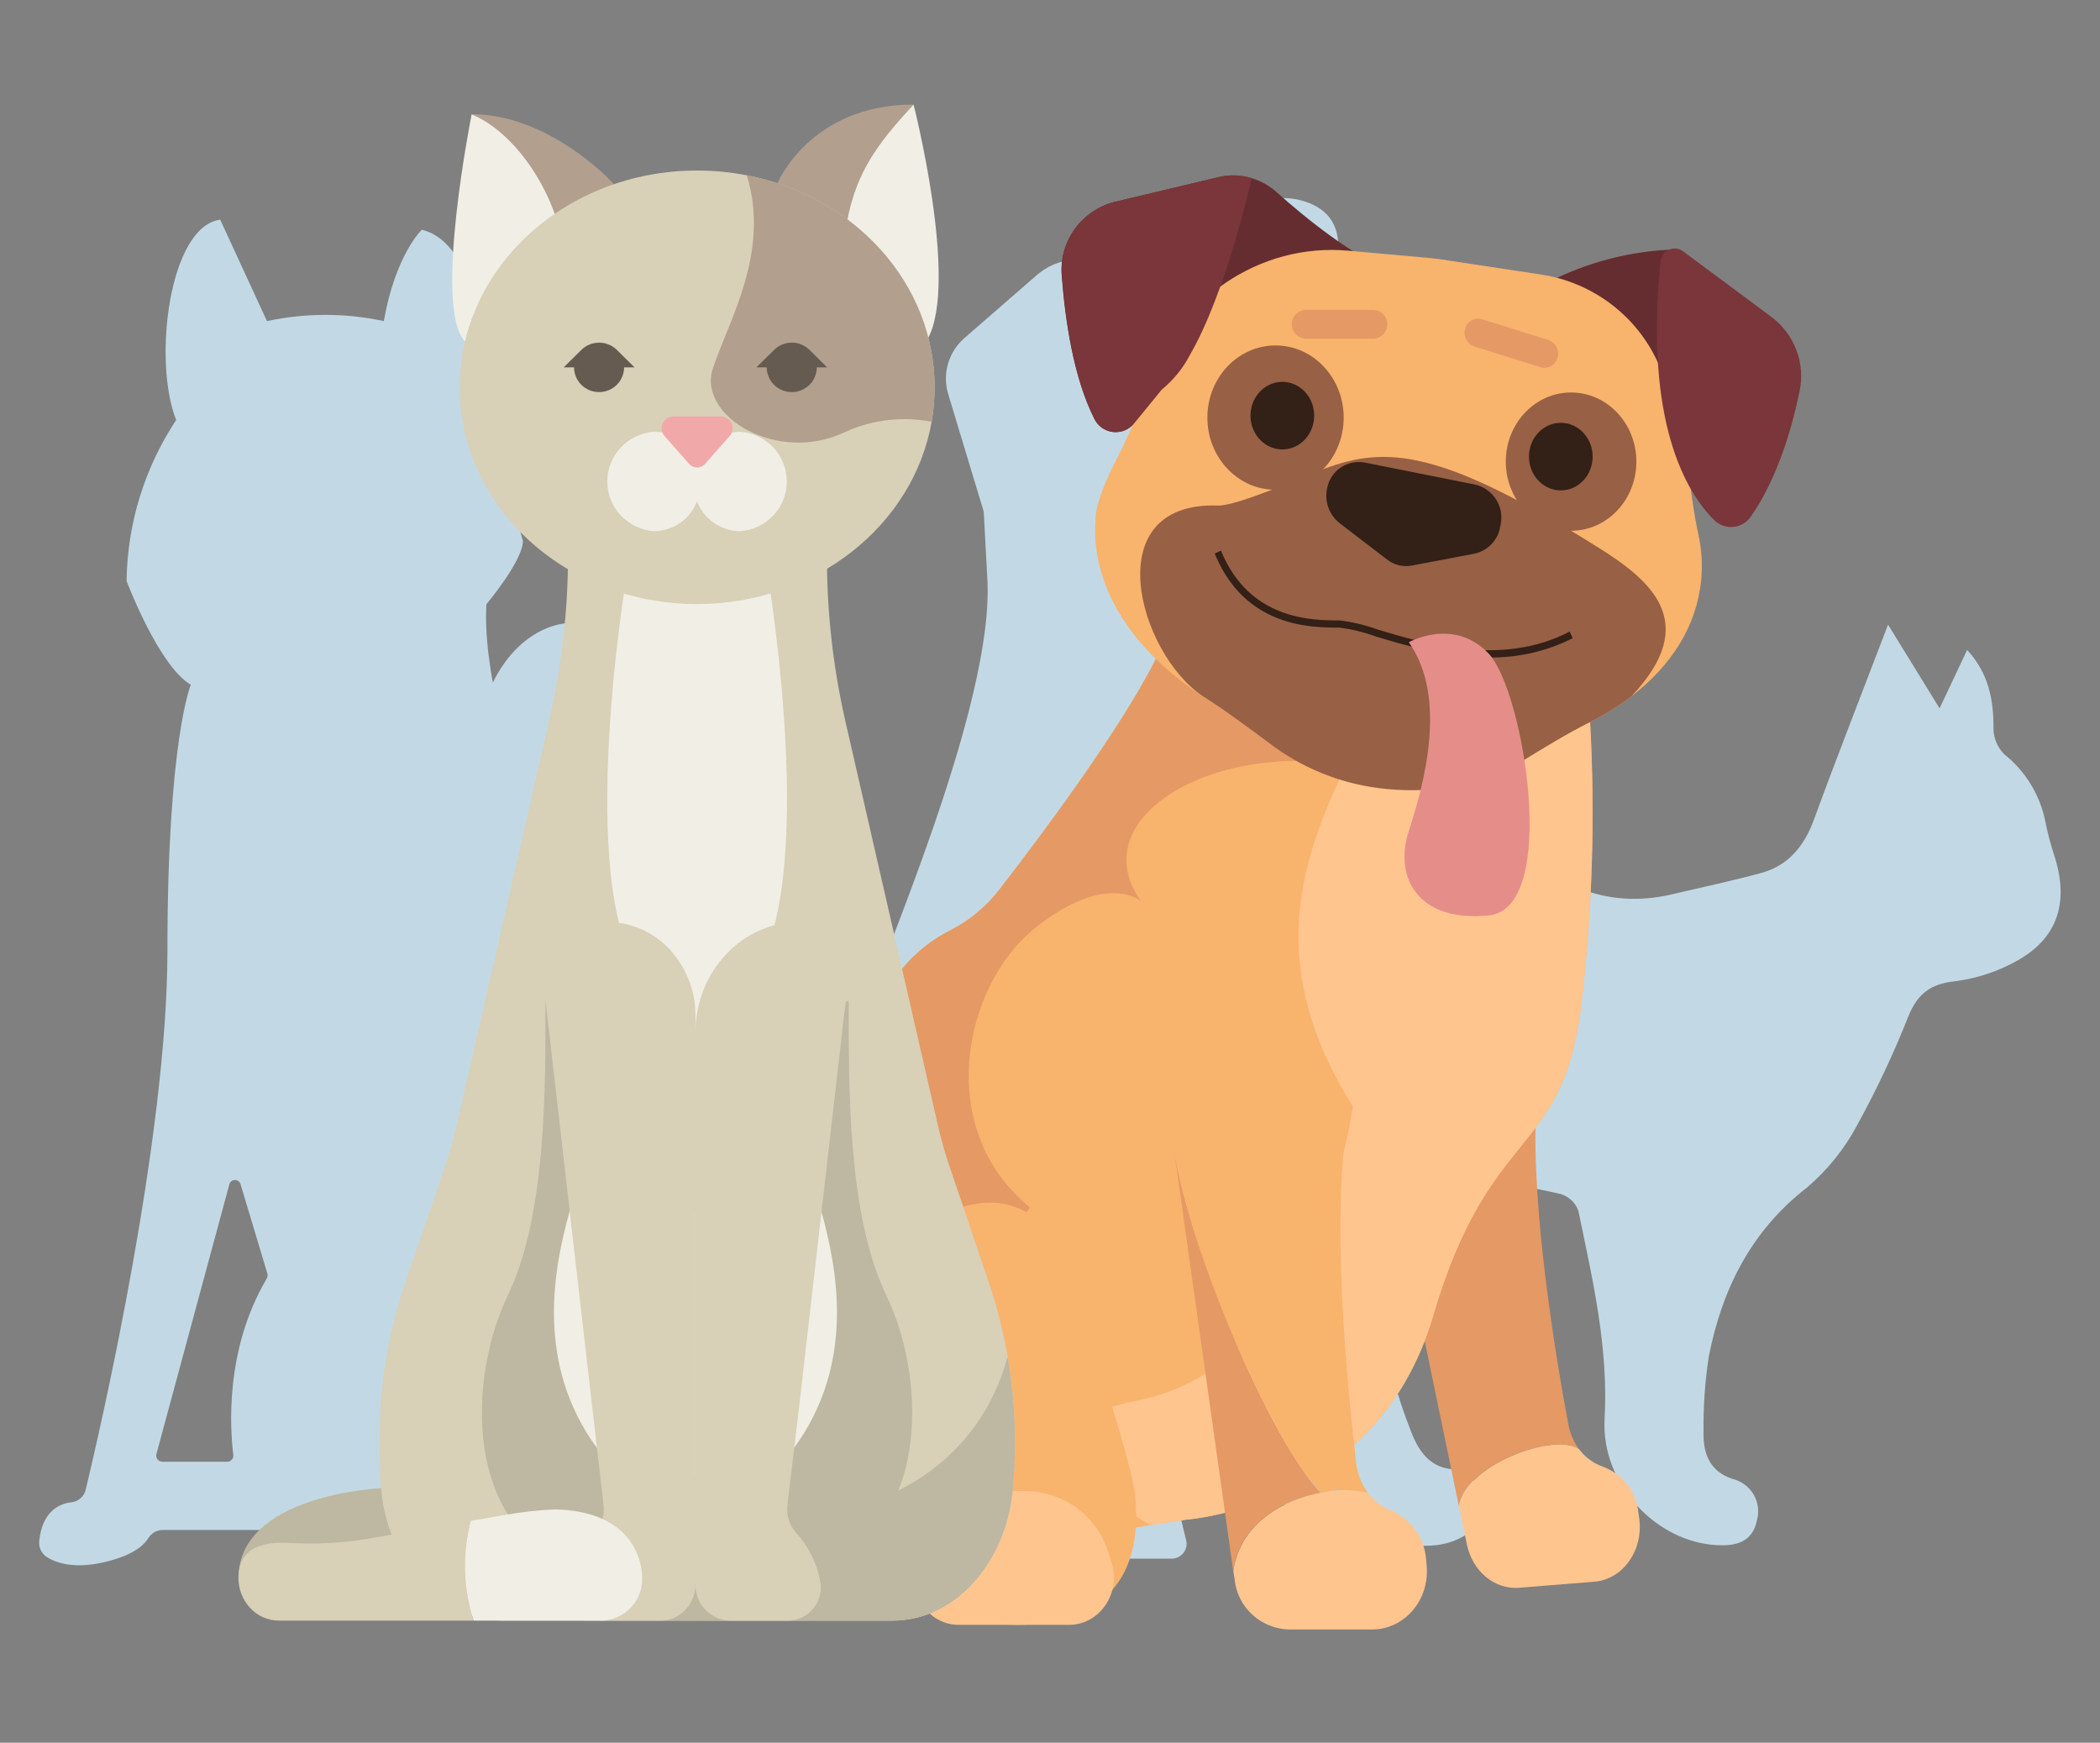 <svg width="241" height="200" viewBox="0 0 241 200" fill="none" xmlns="http://www.w3.org/2000/svg">
<rect x="0" y="0" width="241" height="200" fill="#808080" stroke="none"/>
<g clip-path="url(#clip0_3595_19418)">
<path d="M152.962 85.761C161.618 85.004 167.623 88.79 173.062 95.665C177.619 101.397 184.237 104.433 191.867 102.638C195.267 101.836 198.676 101.124 202.054 100.2C205.164 99.382 207.048 97.172 208.182 94.029C210.832 86.799 213.643 79.644 216.677 71.686L222.59 81.294C223.609 79.136 224.635 76.948 225.753 74.586C228.174 77.206 228.817 80.264 228.771 83.672C228.801 84.761 229.25 85.798 230.028 86.572C232.462 88.522 234.126 91.255 234.731 94.294C234.988 95.59 235.323 96.87 235.734 98.126C237.465 103.426 236.224 107.56 231.59 110.195C229.328 111.483 226.828 112.309 224.237 112.625C221.579 112.935 220.093 114.003 219.028 116.585C217.34 120.859 215.383 125.024 213.168 129.055C211.707 131.82 209.726 134.284 207.332 136.316C201.02 141.223 197.634 147.855 196.102 155.692C195.657 158.6 195.457 161.541 195.505 164.482C195.451 166.958 196.34 168.904 198.806 169.714C199.314 169.836 199.791 170.058 200.21 170.367C200.629 170.675 200.98 171.064 201.244 171.51C201.507 171.956 201.676 172.45 201.742 172.963C201.807 173.475 201.768 173.995 201.625 174.492C201.104 177.074 199.067 177.437 197.029 177.324C190.028 176.96 183.732 170.259 184.145 162.839C184.605 154.609 182.767 146.818 181.135 138.951C180.975 138.502 180.711 138.095 180.366 137.763C180.021 137.431 179.602 137.182 179.144 137.036C175.827 136.278 172.464 135.695 169.094 135.226C168.69 135.216 168.289 135.297 167.921 135.46C167.552 135.624 167.225 135.867 166.965 136.172C164.667 138.974 162.231 141.692 160.477 144.834C159.168 147.074 158.545 149.641 158.684 152.224C159.273 156.224 160.316 160.146 161.794 163.914C162.706 166.436 164.092 168.745 167.462 168.639C168.32 168.639 169.661 170.464 170.021 171.668C170.611 173.666 169.599 175.355 167.83 176.369C163.87 178.641 157.283 176.968 154.808 172.985C154.099 171.891 153.525 170.717 153.1 169.487C148.972 156.949 144.514 144.501 140.952 131.796C138.83 124.225 137.781 116.237 136.953 108.324C136.593 104.932 137.865 101.298 138.646 97.83C140.393 90.1 142.867 82.49 143.916 74.654C144.483 70.482 143.02 65.864 141.902 61.616C139.91 54.09 137.719 46.594 138.57 38.697C138.984 34.772 139.908 30.917 141.319 27.226C142.775 23.478 146.046 22.131 149.24 22.979C152.204 23.736 153.836 25.689 153.537 28.907C153.252 31.538 152.739 34.139 152.005 36.683C150.544 41.803 150.485 47.214 151.836 52.364C155.398 65.553 155.398 70.187 152.962 85.761Z" fill="#C2D9E5"/>
<path d="M83.795 171.576C83.795 171.576 83.297 176.876 85.633 177.793C87.969 178.709 110.144 178.853 110.144 178.853H119.926C120.171 178.842 120.41 178.78 120.629 178.671C120.848 178.562 121.041 178.408 121.195 178.22C121.349 178.032 121.462 177.813 121.524 177.579C121.586 177.345 121.598 177.1 121.557 176.861C121.342 175.198 120.526 173.668 119.26 172.553C119.194 172.492 119.149 172.412 119.131 172.325C119.112 172.238 119.121 172.147 119.156 172.065C119.191 171.983 119.25 171.913 119.326 171.865C119.402 171.817 119.491 171.793 119.581 171.796L122.469 172.152C122.818 172.199 123.149 172.335 123.43 172.546C123.71 172.757 123.931 173.036 124.07 173.356L126.153 177.899C126.279 178.185 126.485 178.429 126.747 178.602C127.009 178.776 127.316 178.87 127.632 178.875H134.525C134.786 178.863 135.04 178.793 135.269 178.671C135.498 178.548 135.696 178.376 135.849 178.167C136.001 177.958 136.104 177.718 136.149 177.464C136.195 177.211 136.182 176.95 136.111 176.702L135.56 174.431C135.504 174.23 135.495 174.019 135.534 173.813C135.572 173.608 135.656 173.414 135.781 173.246C135.905 173.077 136.066 172.938 136.252 172.839C136.437 172.74 136.643 172.684 136.854 172.674H150.481C150.809 172.684 151.129 172.777 151.411 172.944C151.692 173.111 151.926 173.347 152.089 173.628C152.626 174.461 153.951 175.65 157.275 176.399C160.599 177.149 162.637 176.445 163.717 175.786C164.021 175.587 164.263 175.31 164.419 174.984C164.574 174.658 164.636 174.297 164.598 173.939C164.261 170.471 162.2 169.631 160.837 169.464C160.444 169.414 160.078 169.243 159.789 168.975C159.5 168.707 159.304 168.357 159.228 167.972C157.474 160.628 149.868 127.571 149.868 106.166C149.868 81.938 147.179 75.653 147.179 75.653C148.076 75.064 148.855 74.317 149.477 73.45L156.425 74.389C160.5 74.987 163.97 71.277 163.388 66.969L167.401 56.724C167.26 55.504 166.779 54.347 166.012 53.381C165.245 52.415 164.223 51.677 163.058 51.25L150.55 46.942C146.896 34.646 138.463 33.889 138.463 33.889C136.14 33.376 133.764 33.14 131.385 33.185L127.724 30.913C126.37 30.057 124.767 29.667 123.166 29.804C121.565 29.941 120.054 30.597 118.869 31.67L110.589 38.878C109.716 39.668 109.087 40.686 108.776 41.814C108.464 42.943 108.482 44.135 108.827 45.254L112.894 58.708L113.308 66.401C114.158 80.787 101.052 110.315 98.716 117.531C97.107 122.741 95.765 128.027 94.695 133.371C89.662 134.438 83.121 155.585 83.121 155.585C88.061 156.04 93.844 167.556 81.527 165.708C82.158 167.709 82.915 169.669 83.795 171.576ZM138.401 143.183L141.465 132.977C141.498 132.83 141.58 132.699 141.698 132.604C141.817 132.51 141.964 132.459 142.116 132.459C142.268 132.459 142.416 132.51 142.534 132.604C142.653 132.699 142.735 132.83 142.767 132.977L151.124 163.876C151.156 163.979 151.163 164.088 151.146 164.195C151.128 164.301 151.087 164.402 151.024 164.491C150.961 164.579 150.879 164.652 150.784 164.704C150.688 164.756 150.582 164.787 150.473 164.792H142.944C142.843 164.788 142.744 164.763 142.654 164.719C142.564 164.674 142.484 164.611 142.42 164.534C142.357 164.456 142.31 164.366 142.284 164.27C142.258 164.174 142.253 164.073 142.27 163.975C142.63 161.226 143.35 152.05 138.44 143.759C138.351 143.579 138.337 143.373 138.401 143.183Z" fill="#C2D9E5"/>
<path d="M107.769 171.758C98.386 173.159 102.806 164.406 106.559 164.066C106.559 164.066 101.588 147.999 97.766 147.189C97.766 147.189 96.487 140.662 94.702 135.158C92.917 129.653 82.975 107.242 83.618 96.308L83.932 90.463L86.996 80.242C87.26 79.397 87.277 78.496 87.047 77.641C86.817 76.787 86.348 76.014 85.694 75.411L79.397 69.884C78.493 69.074 77.345 68.582 76.129 68.482C74.914 68.382 73.699 68.68 72.672 69.331L69.884 71.057C68.082 71.025 66.281 71.205 64.522 71.595C64.522 71.595 58.111 72.17 55.33 81.514L45.863 84.807C44.98 85.132 44.205 85.691 43.622 86.423C43.04 87.155 42.673 88.032 42.562 88.956L45.625 96.747C45.181 100.018 47.824 102.805 50.918 102.381L56.196 101.669C56.665 102.327 57.255 102.892 57.935 103.335C57.935 103.335 55.821 108.158 55.821 126.519C55.821 142.782 50.038 167.897 48.705 173.462C48.644 173.747 48.495 174.006 48.28 174.205C48.065 174.404 47.794 174.533 47.502 174.575C46.468 174.704 44.905 175.332 44.645 177.974C44.618 178.246 44.666 178.519 44.783 178.765C44.901 179.012 45.083 179.223 45.311 179.375C46.077 179.882 47.609 180.42 50.214 179.845C52.818 179.269 53.745 178.368 54.151 177.74C54.272 177.52 54.448 177.335 54.663 177.202C54.878 177.069 55.123 176.994 55.376 176.983H65.778C65.939 176.989 66.097 177.032 66.239 177.107C66.38 177.182 66.503 177.288 66.598 177.417C66.692 177.546 66.756 177.695 66.784 177.852C66.811 178.009 66.803 178.17 66.759 178.323L66.307 180.087C66.255 180.276 66.247 180.473 66.282 180.666C66.318 180.858 66.397 181.04 66.513 181.198C66.629 181.356 66.779 181.487 66.953 181.58C67.127 181.674 67.32 181.727 67.517 181.737H72.772C73.013 181.733 73.249 181.658 73.448 181.524C73.648 181.39 73.804 181.201 73.898 180.98L75.476 177.543C75.58 177.298 75.747 177.084 75.961 176.924C76.174 176.763 76.427 176.66 76.694 176.627L78.884 176.354C78.954 176.352 79.024 176.371 79.083 176.409C79.142 176.446 79.188 176.501 79.214 176.565C79.241 176.63 79.247 176.7 79.232 176.768C79.217 176.836 79.181 176.898 79.129 176.945C78.165 177.788 77.539 178.946 77.368 180.208C77.337 180.39 77.346 180.576 77.394 180.754C77.441 180.932 77.526 181.098 77.644 181.241C77.761 181.384 77.907 181.501 78.074 181.584C78.24 181.667 78.422 181.714 78.609 181.722H86.038C86.038 181.722 102.89 181.586 104.644 180.912C106.398 180.238 106.046 176.218 106.046 176.195C106.709 174.751 107.285 173.27 107.769 171.758ZM64.507 155.101C60.792 161.4 61.336 168.374 61.611 170.463C61.623 170.538 61.619 170.615 61.599 170.688C61.579 170.761 61.544 170.829 61.495 170.887C61.447 170.946 61.386 170.994 61.318 171.028C61.25 171.062 61.175 171.081 61.098 171.084H55.384C55.3 171.08 55.219 171.057 55.146 171.017C55.072 170.976 55.009 170.92 54.961 170.852C54.913 170.784 54.882 170.707 54.869 170.625C54.856 170.543 54.862 170.459 54.886 170.38L61.236 146.909C61.261 146.797 61.323 146.697 61.413 146.626C61.503 146.554 61.615 146.515 61.73 146.515C61.846 146.515 61.958 146.554 62.047 146.626C62.137 146.697 62.2 146.797 62.224 146.909L64.522 154.662C64.574 154.805 64.569 154.962 64.507 155.101Z" fill="#C2D9E5"/>
<path d="M85.978 158.523C85.978 158.523 79.436 137.376 74.403 136.308C73.333 130.965 71.988 125.678 70.374 120.469C68.023 113.223 54.94 83.732 55.821 69.339C55.821 69.339 60.011 64.364 60.011 62.062L56.832 50.705C56.832 50.705 56.832 28.324 48.406 26.37C48.406 26.37 45.388 29.21 44.048 36.849C39.628 35.901 35.055 35.901 30.635 36.849L25.273 25.212C19.383 25.992 17.522 41.445 20.218 48.199C16.583 53.697 14.609 60.106 14.527 66.673C14.527 66.673 18.211 76.448 21.903 78.583C21.903 78.583 19.215 84.891 19.215 109.097C19.215 130.494 11.616 163.528 9.854 170.888C9.778 171.272 9.583 171.624 9.297 171.896C9.01 172.167 8.646 172.343 8.253 172.402C6.89 172.515 4.845 173.394 4.5 176.854C4.463 177.2 4.52 177.549 4.666 177.866C4.811 178.183 5.04 178.456 5.327 178.656C6.354 179.33 8.391 180.079 11.831 179.307C15.27 178.535 16.526 177.323 17.039 176.49C17.215 176.21 17.461 175.978 17.753 175.819C18.046 175.66 18.375 175.578 18.709 175.582H32.259C32.47 175.592 32.676 175.648 32.862 175.747C33.048 175.846 33.209 175.985 33.333 176.153C33.457 176.322 33.541 176.516 33.58 176.721C33.618 176.926 33.609 177.137 33.554 177.338L32.995 179.61C32.925 179.858 32.914 180.119 32.96 180.373C33.007 180.626 33.11 180.866 33.263 181.075C33.416 181.283 33.615 181.455 33.844 181.578C34.073 181.701 34.328 181.771 34.588 181.783H41.482C41.797 181.786 42.106 181.698 42.372 181.532C42.638 181.365 42.85 181.127 42.983 180.844L45.097 176.301C45.238 175.981 45.46 175.701 45.741 175.49C46.023 175.279 46.355 175.144 46.706 175.097L49.593 174.741C49.683 174.74 49.771 174.765 49.845 174.814C49.92 174.862 49.978 174.932 50.012 175.014C50.046 175.096 50.054 175.186 50.036 175.272C50.017 175.359 49.972 175.438 49.907 175.499C48.643 176.609 47.827 178.134 47.609 179.792C47.569 180.031 47.581 180.276 47.643 180.511C47.705 180.745 47.817 180.964 47.971 181.153C48.126 181.342 48.318 181.496 48.537 181.606C48.756 181.716 48.996 181.779 49.241 181.79H58.969C58.969 181.79 81.106 181.609 83.48 180.73C85.855 179.852 85.326 174.514 85.326 174.514C86.215 172.61 86.983 170.653 87.624 168.654C93.538 168.654 97.689 170.6 96.556 173.795C96.283 174.688 95.807 175.507 95.165 176.189C94.522 176.872 93.73 177.399 92.848 177.732C92.848 177.732 97.245 179.065 99.068 177.126C99.068 177.126 100.845 179.663 97.82 180.73C97.82 180.73 107.486 180.132 111.217 176.188C112.142 175.505 112.883 174.608 113.375 173.576C113.867 172.543 114.093 171.406 114.035 170.267C113.982 162.786 103.082 156.744 85.978 158.523ZM26.131 167.753H18.61C18.5 167.749 18.393 167.719 18.297 167.668C18.201 167.616 18.118 167.543 18.055 167.454C17.992 167.365 17.95 167.264 17.933 167.157C17.917 167.049 17.925 166.94 17.958 166.837L26.315 135.937C26.348 135.791 26.43 135.659 26.548 135.565C26.667 135.471 26.814 135.419 26.966 135.419C27.118 135.419 27.266 135.471 27.384 135.565C27.503 135.659 27.585 135.791 27.617 135.937L30.681 146.144C30.711 146.243 30.719 146.348 30.706 146.451C30.693 146.554 30.658 146.653 30.605 146.742C25.71 155.033 26.438 164.225 26.775 166.965C26.787 167.059 26.779 167.154 26.753 167.245C26.727 167.336 26.682 167.421 26.622 167.494C26.562 167.567 26.488 167.628 26.403 167.673C26.319 167.717 26.227 167.744 26.131 167.753Z" fill="#C2D9E5"/>
<path d="M87.027 146.614C72.588 148.673 70.374 175.544 94.549 163.672L97.927 168.215C97.927 168.215 65.074 190.399 59.727 159.546C56.089 138.535 88.314 133.924 91.431 146.583L87.027 146.614Z" fill="#CB8452"/>
<path d="M181.22 166.315C178.485 164.316 168.091 168.064 167.432 172.887L158.34 128.972C155.697 116.199 176.968 112.603 176.271 127.518C175.743 138.876 178.569 155.942 179.986 163.445C180.168 164.483 180.59 165.465 181.22 166.315Z" fill="#E59964"/>
<path d="M181.442 115.578C179.297 132.917 170.917 128.995 164.483 150.99C158.049 172.985 136.034 174.408 136.034 174.408L131.99 175.044L112.695 178.073C112.182 178.156 111.669 178.209 111.163 178.262C110.657 178.315 109.968 178.338 109.363 178.338C106.429 178.321 103.527 177.73 100.825 176.601C98.122 175.472 95.672 173.826 93.614 171.758C89.284 167.436 86.734 161.677 86.46 155.601C85.97 146.008 89.463 135.915 93.591 127.541C96.25 122.189 99.323 117.047 102.783 112.163C104.375 109.91 106.496 108.073 108.965 106.81C111.218 105.677 113.182 104.054 114.709 102.063C119.152 96.331 128.497 83.891 132.649 75.623L147.202 77.743L158.539 79.386L182.491 82.861C183.092 93.776 182.741 104.722 181.442 115.578Z" fill="#F8B36D"/>
<path d="M153.146 83.444L148.773 87.336C147.869 87.336 146.98 87.336 146.107 87.442C134.242 88.411 125.479 95.71 130.925 103.403C130.925 103.403 126.896 99.958 118.716 106.56C110.535 113.163 107.149 129.555 118.187 138.565C118.187 138.565 105.165 157.312 111.163 178.247C110.566 178.293 109.968 178.323 109.363 178.323C106.43 178.307 103.529 177.72 100.826 176.593C98.124 175.467 95.673 173.824 93.614 171.758C89.284 167.436 86.734 161.677 86.46 155.601C85.97 146.008 89.463 135.915 93.591 127.541C96.25 122.189 99.323 117.047 102.783 112.163C104.375 109.91 106.496 108.073 108.965 106.81C111.218 105.677 113.182 104.054 114.709 102.063C119.152 96.331 128.497 83.891 132.649 75.623L147.202 77.743L153.146 83.444Z" fill="#E59964"/>
<path d="M181.441 115.578C179.297 132.917 170.917 128.995 164.483 150.99C158.048 172.985 136.034 174.409 136.034 174.409L131.99 175.045C125.019 170.782 116.188 163.566 130.519 160.727C151.43 156.585 155.253 126.966 155.253 126.966C142.124 106.159 152.955 92.046 158.516 79.379L182.468 82.854C183.077 93.771 182.733 104.72 181.441 115.578Z" fill="#FFC58F"/>
<path d="M159.833 31.073L149.11 33.844L138.83 37.963L136.532 40.741L133.308 44.709L130.152 48.57C129.864 48.933 129.487 49.215 129.056 49.391C128.625 49.566 128.156 49.629 127.694 49.573C127.231 49.516 126.792 49.343 126.417 49.069C126.043 48.795 125.746 48.431 125.556 48.01C123.197 43.316 122.239 36.766 121.856 31.784C121.661 29.886 122.154 27.98 123.246 26.406C124.339 24.833 125.961 23.693 127.823 23.191L139.841 20.329C141.106 20.025 142.43 20.07 143.671 20.457C144.723 20.77 145.689 21.313 146.498 22.047C149.83 25.015 155.498 29.657 159.833 31.073Z" fill="#662D30"/>
<path d="M191.522 28.657C187.092 28.889 182.751 29.977 178.745 31.86C171.982 35.017 190.327 42.46 190.327 42.46L194.195 36.198L191.522 28.657Z" fill="#662D30"/>
<path d="M182.974 181.518L174.349 182.215C171.53 182.442 168.987 180.33 168.343 177.248L167.439 172.895C168.121 168.072 178.516 164.324 181.227 166.323C181.271 166.386 181.32 166.447 181.373 166.504C182.045 167.339 182.943 167.969 183.962 168.321C185.045 168.727 185.995 169.419 186.708 170.322C187.421 171.224 187.87 172.303 188.006 173.44L188.113 174.197C188.649 177.861 186.275 181.253 182.974 181.518Z" fill="#FFC58F"/>
<path d="M195.229 66.561C194.739 71.808 191.805 76.404 187.247 79.886C185.762 81.024 184.169 82.018 182.491 82.855C179.725 84.24 177.083 85.883 174.417 87.511C170.388 89.926 164.927 91.123 159.098 90.54C154.473 90.102 150.051 88.45 146.29 85.754C143.586 83.755 140.929 81.734 138.071 79.917C129.914 74.677 125.004 67.106 125.747 59.224C125.931 57.293 127.133 54.628 128.19 52.591C129.452 50.168 130.527 47.655 131.407 45.073L131.599 44.505C135.046 34.298 144.552 27.848 154.754 28.771L164.26 29.627L165.202 29.74L177.144 31.55C180.307 32.088 183.261 33.468 185.691 35.541C188.12 37.614 189.932 40.302 190.932 43.316C192.301 47.058 193.286 50.926 193.873 54.863C194.149 57.028 194.44 59.194 194.907 61.321C195.29 63.04 195.399 64.808 195.229 66.561Z" fill="#F8B36D"/>
<path d="M143.647 20.435C143.563 20.836 140.698 33.602 136.554 40.741C135.761 42.265 134.664 43.614 133.33 44.709L130.174 48.57C129.886 48.933 129.509 49.215 129.078 49.391C128.648 49.566 128.178 49.629 127.716 49.573C127.254 49.517 126.814 49.343 126.439 49.069C126.065 48.795 125.768 48.431 125.578 48.01C123.219 43.316 122.261 36.766 121.878 31.784C121.682 29.889 122.171 27.985 123.259 26.412C124.348 24.839 125.964 23.698 127.822 23.191L139.841 20.329C141.096 20.022 142.412 20.059 143.647 20.435Z" fill="#7A363A"/>
<path d="M193.123 28.817L203.387 36.441C204.66 37.424 205.629 38.741 206.183 40.241C206.737 41.742 206.853 43.366 206.519 44.929C205.654 49.116 203.992 54.885 200.936 59.277C200.709 59.613 200.409 59.895 200.058 60.101C199.706 60.308 199.313 60.434 198.905 60.47C198.498 60.507 198.088 60.452 197.705 60.311C197.322 60.17 196.976 59.946 196.692 59.655C193.544 56.513 188.703 48.54 190.564 30.035C190.578 29.748 190.67 29.47 190.831 29.231C190.992 28.991 191.215 28.799 191.477 28.674C191.739 28.549 192.03 28.497 192.319 28.522C192.609 28.547 192.886 28.649 193.123 28.817Z" fill="#7A363A"/>
<path d="M187.248 79.886C185.762 81.023 184.169 82.017 182.491 82.854C179.726 84.239 177.083 85.882 174.418 87.51C170.389 89.925 164.927 91.122 159.098 90.539C154.474 90.101 150.052 88.449 146.291 85.754C143.587 83.755 140.929 81.733 138.072 79.916C130.619 74.972 125.816 57.535 139.78 58.019C141.955 58.095 149.899 54.574 151.951 53.809C159.106 51.129 165.348 51.538 183.311 62.766C189.377 66.552 195.291 71.368 187.248 79.886Z" fill="#986044"/>
<path d="M146.382 56.21C150.701 56.21 154.203 52.502 154.203 47.927C154.203 43.352 150.701 39.644 146.382 39.644C142.063 39.644 138.562 43.352 138.562 47.927C138.562 52.502 142.063 56.21 146.382 56.21Z" fill="#986044"/>
<path d="M180.3 60.912C184.437 60.912 187.791 57.359 187.791 52.977C187.791 48.595 184.437 45.042 180.3 45.042C176.163 45.042 172.809 48.595 172.809 52.977C172.809 57.359 176.163 60.912 180.3 60.912Z" fill="#986044"/>
<path d="M157.696 38.864H149.761C149.345 38.824 148.96 38.633 148.679 38.328C148.399 38.023 148.243 37.626 148.243 37.213C148.243 36.801 148.399 36.403 148.679 36.098C148.96 35.793 149.345 35.602 149.761 35.562H157.696C158.111 35.602 158.497 35.793 158.777 36.098C159.058 36.403 159.213 36.801 159.213 37.213C159.213 37.626 159.058 38.023 158.777 38.328C158.497 38.633 158.111 38.824 157.696 38.864Z" fill="#E59964"/>
<path d="M177.252 42.211C177.101 42.21 176.951 42.187 176.807 42.142L169.186 39.758C168.789 39.612 168.461 39.324 168.269 38.951C168.076 38.578 168.031 38.147 168.144 37.743C168.191 37.541 168.279 37.35 168.404 37.182C168.528 37.015 168.686 36.875 168.868 36.77C169.05 36.666 169.252 36.6 169.46 36.576C169.669 36.552 169.881 36.57 170.082 36.63L177.688 39.016C178.097 39.159 178.434 39.451 178.631 39.833C178.827 40.215 178.868 40.657 178.745 41.067C178.656 41.392 178.461 41.68 178.192 41.886C177.922 42.092 177.592 42.206 177.252 42.211Z" fill="#E59964"/>
<path d="M179.121 56.278C181.138 56.278 182.774 54.542 182.774 52.401C182.774 50.26 181.138 48.524 179.121 48.524C177.103 48.524 175.467 50.26 175.467 52.401C175.467 54.542 177.103 56.278 179.121 56.278Z" fill="#332017"/>
<path d="M147.163 51.577C149.181 51.577 150.817 49.841 150.817 47.7C150.817 45.559 149.181 43.823 147.163 43.823C145.146 43.823 143.51 45.559 143.51 47.7C143.51 49.841 145.146 51.577 147.163 51.577Z" fill="#332017"/>
<path d="M152.334 55.915C152.143 56.669 152.177 57.462 152.431 58.198C152.685 58.934 153.149 59.582 153.767 60.064L159.228 64.243C159.615 64.54 160.06 64.752 160.535 64.867C161.01 64.981 161.504 64.996 161.986 64.91L169.186 63.547C169.947 63.386 170.641 63 171.174 62.44C171.708 61.88 172.056 61.173 172.173 60.412L172.219 60.155C172.422 59.169 172.229 58.145 171.682 57.297C171.134 56.449 170.275 55.845 169.285 55.612L156.578 53.075C155.636 52.912 154.667 53.117 153.875 53.647C153.083 54.176 152.53 54.99 152.334 55.915Z" fill="#332017"/>
<path d="M170.832 75.449C165.846 75.449 161.135 74.025 157.811 73.018C156.494 72.54 155.127 72.207 153.736 72.026C150.488 72.026 142.882 72.026 139.404 63.524L140.117 63.19C143.395 71.201 150.641 71.201 153.736 71.201C155.201 71.377 156.64 71.72 158.025 72.223C163.387 73.844 172.357 76.562 180.139 72.481L180.484 73.238C177.5 74.75 174.185 75.509 170.832 75.449Z" fill="#332017"/>
<path d="M161.679 73.708C166.167 80.076 163.425 89.987 161.679 95.355C159.932 100.723 162.751 105.879 170.87 105.054C178.99 104.229 174.876 79.311 170.87 75.04C166.864 70.77 161.679 73.708 161.679 73.708Z" fill="#E58E89"/>
<path d="M157.467 187H147.907C146.353 186.954 144.867 186.354 143.726 185.31C142.584 184.267 141.863 182.85 141.695 181.322L141.534 180.239C142.928 171.63 153.905 170.29 156.976 171.32C157.657 172.22 158.573 172.919 159.627 173.341C160.763 173.824 161.742 174.609 162.455 175.609C163.167 176.609 163.586 177.784 163.663 179.005L163.732 179.762C164.046 183.661 161.159 187 157.467 187Z" fill="#FFC58F"/>
<path d="M151.568 171.312C147.37 172.114 142.422 174.636 141.518 180.231L134.747 132.046C136.294 142.631 145.532 164.944 151.568 171.312Z" fill="#E59964"/>
<path d="M156.976 171.312C155.212 170.908 153.378 170.908 151.615 171.312C145.563 164.914 136.295 142.631 134.763 132.046C134.763 131.993 134.763 131.955 134.763 131.91L134.526 130.237C132.634 116.722 156.348 114.753 154.395 130.237C152.917 142.018 154.701 160.015 155.644 167.943C155.784 169.128 156.227 170.259 156.93 171.229C156.93 171.229 156.93 171.289 156.976 171.312Z" fill="#F8B36D"/>
<path d="M113.622 186.28C110.106 185.879 107.318 183.153 106.291 179.246C106.184 178.807 106.069 178.368 105.962 177.914C103.664 168.495 102.829 157.107 102.507 149.672C102.469 147.137 103.272 144.66 104.794 142.62C106.316 140.58 108.472 139.089 110.933 138.375C111.735 138.16 112.561 138.04 113.392 138.02C115.043 137.963 116.672 138.402 118.066 139.279C119.459 140.157 120.551 141.431 121.197 142.933C123.771 148.877 128.29 162.892 129.791 169.123C130.014 170.07 130.159 170.804 130.228 171.274C131.883 186.015 120.163 187.068 113.622 186.28Z" fill="#F8B36D"/>
<path d="M104.897 180.436C105.433 175.045 109.769 170.979 114.855 171.07L118.003 171.123C120.065 171.198 122.053 171.904 123.691 173.143C125.329 174.383 126.538 176.095 127.149 178.043L127.532 179.164C128.742 182.722 126.253 186.47 122.683 186.47H110.022C106.958 186.47 104.576 183.661 104.897 180.436Z" fill="#FFC58F"/>
<path d="M27.372 181.086C27.372 171.508 43.71 170.789 43.71 170.789L50.535 178.936L27.372 181.086Z" fill="#BEB7A1"/>
<path d="M116.478 165.58C116.478 167.314 116.402 169.055 116.249 170.789C115.483 179.436 109.546 185.985 102.461 185.985H57.46C55.703 185.946 53.974 185.537 52.389 184.787C50.804 184.036 49.4 182.96 48.268 181.631C45.621 178.591 44.034 174.79 43.741 170.789C43.55 168.591 43.481 166.384 43.534 164.179C43.652 158.415 44.651 152.702 46.498 147.234L51.094 133.787C51.584 132.333 52.006 130.834 52.358 129.32L60.83 92.303L63.074 82.46C64.482 76.277 65.191 69.959 65.188 63.622H94.901C94.876 69.967 95.564 76.296 96.954 82.49L107.677 129.32C108.025 130.829 108.45 132.32 108.949 133.787L113.506 147.234C114.444 150.004 115.161 152.842 115.651 155.722C116.211 158.978 116.488 162.276 116.478 165.58Z" fill="#D8D0B7"/>
<path d="M101.718 148.665C97.252 139.375 97.398 124.717 97.398 114.806L80.002 123.891L62.599 114.806C62.599 124.717 62.745 139.375 58.279 148.665C53.814 157.956 53.461 173.523 63.718 178.8C73.974 184.077 67.058 185.985 67.058 185.985H92.94C92.94 185.985 86.046 184.077 96.28 178.8C106.513 173.523 106.191 157.948 101.718 148.665Z" fill="#BEB7A1"/>
<path d="M116.479 165.58C116.479 167.314 116.402 169.055 116.249 170.789C115.483 179.436 109.546 185.985 102.461 185.985H80.003C80.003 185.985 78.164 178.413 97.352 173.219C109.723 169.88 114.096 161.355 115.636 155.722C116.201 158.978 116.483 162.276 116.479 165.58Z" fill="#BEB7A1"/>
<path d="M94.25 138.974H65.38C63.549 145.568 61.374 156.434 68.505 166.17L79.811 169.305L91.125 166.17C98.248 156.434 96.073 145.568 94.25 138.974Z" fill="#F1EEE5"/>
<path d="M88.13 66.099H71.907C71.907 66.099 65.266 105.448 74.971 113.458L79.635 117.88V118.546L79.98 118.213L80.332 118.546V117.88L84.99 113.458C94.733 105.448 88.13 66.099 88.13 66.099Z" fill="#F1EEE5"/>
<path d="M89.218 21.04C91.399 24.847 93.774 28.541 96.334 32.11C97.184 22.396 98.394 18.883 104.844 12C92.94 12 89.218 21.04 89.218 21.04Z" fill="#B29F8E"/>
<path d="M96.333 32.11C100.278 37.508 104.713 42.172 106.505 38.811C110.013 32.208 104.843 12 104.843 12C98.394 18.883 97.183 22.396 96.333 32.11Z" fill="#F1EEE5"/>
<path d="M54.128 13.105C59.842 15.43 64.653 23.842 64.653 29.672C67.877 25.296 70.451 21.124 70.451 21.124C67.456 17.959 61.137 13.105 54.128 13.105Z" fill="#B29F8E"/>
<path d="M53.331 39.121C55.368 41.286 60.539 35.335 64.652 29.687C64.652 23.857 59.842 15.445 54.128 13.12C54.128 13.105 49.693 35.274 53.331 39.121Z" fill="#F1EEE5"/>
<path d="M107.256 44.451C107.257 45.773 107.144 47.093 106.919 48.396C104.843 60.261 93.576 69.324 80.003 69.324C64.944 69.324 52.757 58.186 52.757 44.451C52.757 30.716 64.944 19.571 80.003 19.571C81.916 19.571 83.824 19.753 85.702 20.116C98.019 22.502 107.256 32.488 107.256 44.451Z" fill="#D8D0B7"/>
<path d="M107.256 44.452C107.257 45.774 107.144 47.093 106.919 48.397C103.587 47.757 100.136 48.159 97.046 49.547C89.294 53.333 80.002 47.791 81.81 42.294C83.618 36.797 88.436 28.945 85.701 20.109C98.018 22.502 107.256 32.489 107.256 44.452Z" fill="#B29F8E"/>
<path d="M90.366 172.766C90.3 173.332 90.356 173.905 90.53 174.448C90.705 174.991 90.993 175.491 91.377 175.916C92.781 177.454 93.727 179.346 94.112 181.382C94.233 181.921 94.233 182.48 94.113 183.019C93.993 183.558 93.755 184.065 93.415 184.504C93.076 184.942 92.644 185.302 92.148 185.558C91.653 185.814 91.108 185.96 90.55 185.986H83.763C82.678 185.946 81.653 185.483 80.912 184.699C80.172 183.914 79.776 182.871 79.811 181.799V118.516C79.811 111.49 85.173 105.796 91.814 105.796C93.329 105.849 94.761 106.493 95.797 107.587C96.833 108.681 97.389 110.136 97.344 111.634C97.361 111.886 97.361 112.139 97.344 112.391L91.683 161.666L90.366 172.766Z" fill="#D8D0B7"/>
<path d="M79.811 116.547V181.799C79.826 182.613 79.599 183.413 79.16 184.102C78.72 184.791 78.087 185.338 77.337 185.675C76.871 185.878 76.368 185.984 75.859 185.986H69.072C68.515 185.959 67.97 185.812 67.476 185.556C66.982 185.3 66.55 184.939 66.212 184.501C65.873 184.062 65.636 183.556 65.516 183.017C65.396 182.479 65.397 181.921 65.518 181.382C65.9 179.346 66.844 177.455 68.245 175.916C68.632 175.493 68.924 174.993 69.1 174.45C69.275 173.907 69.331 173.332 69.264 172.766L62.316 112.36C61.918 108.87 64.492 105.796 67.808 105.796H69.669C71.147 105.808 72.602 106.148 73.928 106.792C75.254 107.435 76.417 108.365 77.329 109.514C78.945 111.509 79.821 113.991 79.811 116.547Z" fill="#D8D0B7"/>
<path d="M73.691 181.087C73.737 182.338 73.278 183.556 72.417 184.475C71.555 185.393 70.361 185.936 69.095 185.985H54.35C53.141 182.277 53.03 178.306 54.028 174.537L57.858 173.871C59.787 173.526 61.737 173.309 63.695 173.22C67.938 173.318 70.436 174.673 71.868 176.294C73.029 177.628 73.675 179.326 73.691 181.087Z" fill="#F1EEE5"/>
<path d="M54.35 185.985H31.998C31.381 185.983 30.771 185.855 30.206 185.607C29.642 185.359 29.136 184.998 28.72 184.547C27.841 183.605 27.357 182.368 27.364 181.086C27.364 178.868 28.513 176.816 33.094 177.058C36.099 177.247 39.116 177.097 42.087 176.612L54.028 174.537C53.03 178.306 53.141 182.277 54.35 185.985Z" fill="#D8D0B7"/>
<path d="M75.062 49.547C76.136 49.562 77.18 49.896 78.059 50.505C78.939 51.114 79.613 51.97 79.995 52.962C80.377 51.97 81.051 51.114 81.931 50.505C82.81 49.896 83.855 49.562 84.928 49.547C86.387 49.652 87.752 50.299 88.748 51.358C89.744 52.417 90.298 53.81 90.298 55.256C90.298 56.702 89.744 58.094 88.748 59.153C87.752 60.212 86.387 60.86 84.928 60.965C83.854 60.949 82.809 60.614 81.929 60.003C81.05 59.393 80.376 58.536 79.995 57.542C79.615 58.536 78.941 59.393 78.061 60.003C77.182 60.614 76.137 60.949 75.062 60.965C73.603 60.86 72.238 60.212 71.242 59.153C70.246 58.094 69.692 56.702 69.692 55.256C69.692 53.81 70.246 52.417 71.242 51.358C72.238 50.299 73.603 49.652 75.062 49.547Z" fill="#F1EEE5"/>
<path d="M79.995 47.798H82.783C83.042 47.813 83.292 47.901 83.502 48.05C83.713 48.2 83.876 48.406 83.974 48.644C84.07 48.882 84.097 49.142 84.051 49.394C84.004 49.647 83.886 49.881 83.71 50.069L80.922 53.227C80.809 53.36 80.668 53.468 80.508 53.541C80.349 53.615 80.175 53.653 79.999 53.653C79.823 53.653 79.649 53.615 79.489 53.541C79.33 53.468 79.189 53.36 79.076 53.227L76.288 50.069C76.112 49.881 75.994 49.647 75.947 49.394C75.9 49.142 75.927 48.882 76.024 48.644C76.121 48.406 76.285 48.2 76.496 48.05C76.706 47.901 76.956 47.813 77.215 47.798H79.995Z" fill="#F1A8A8"/>
<path d="M70.788 40.151C70.247 39.621 69.516 39.323 68.754 39.323C67.992 39.323 67.261 39.621 66.72 40.151L64.69 42.158H65.878C65.878 42.911 66.18 43.633 66.719 44.165C67.258 44.698 67.988 44.997 68.75 44.997C69.512 44.997 70.243 44.698 70.781 44.165C71.32 43.633 71.623 42.911 71.623 42.158H72.817L70.788 40.151Z" fill="#665B51"/>
<path d="M92.902 40.151C92.364 39.619 91.633 39.32 90.872 39.32C90.111 39.32 89.381 39.619 88.842 40.151L86.812 42.157H87.992C87.992 42.91 88.295 43.632 88.833 44.165C89.372 44.697 90.103 44.996 90.865 44.996C91.626 44.996 92.357 44.697 92.896 44.165C93.434 43.632 93.737 42.91 93.737 42.157H94.924L92.902 40.151Z" fill="#665B51"/>
</g>
<defs>
<clipPath id="clip0_3595_19418">
<rect width="232" height="175" fill="white" transform="translate(4.5 12)"/>
</clipPath>
</defs>
</svg>
